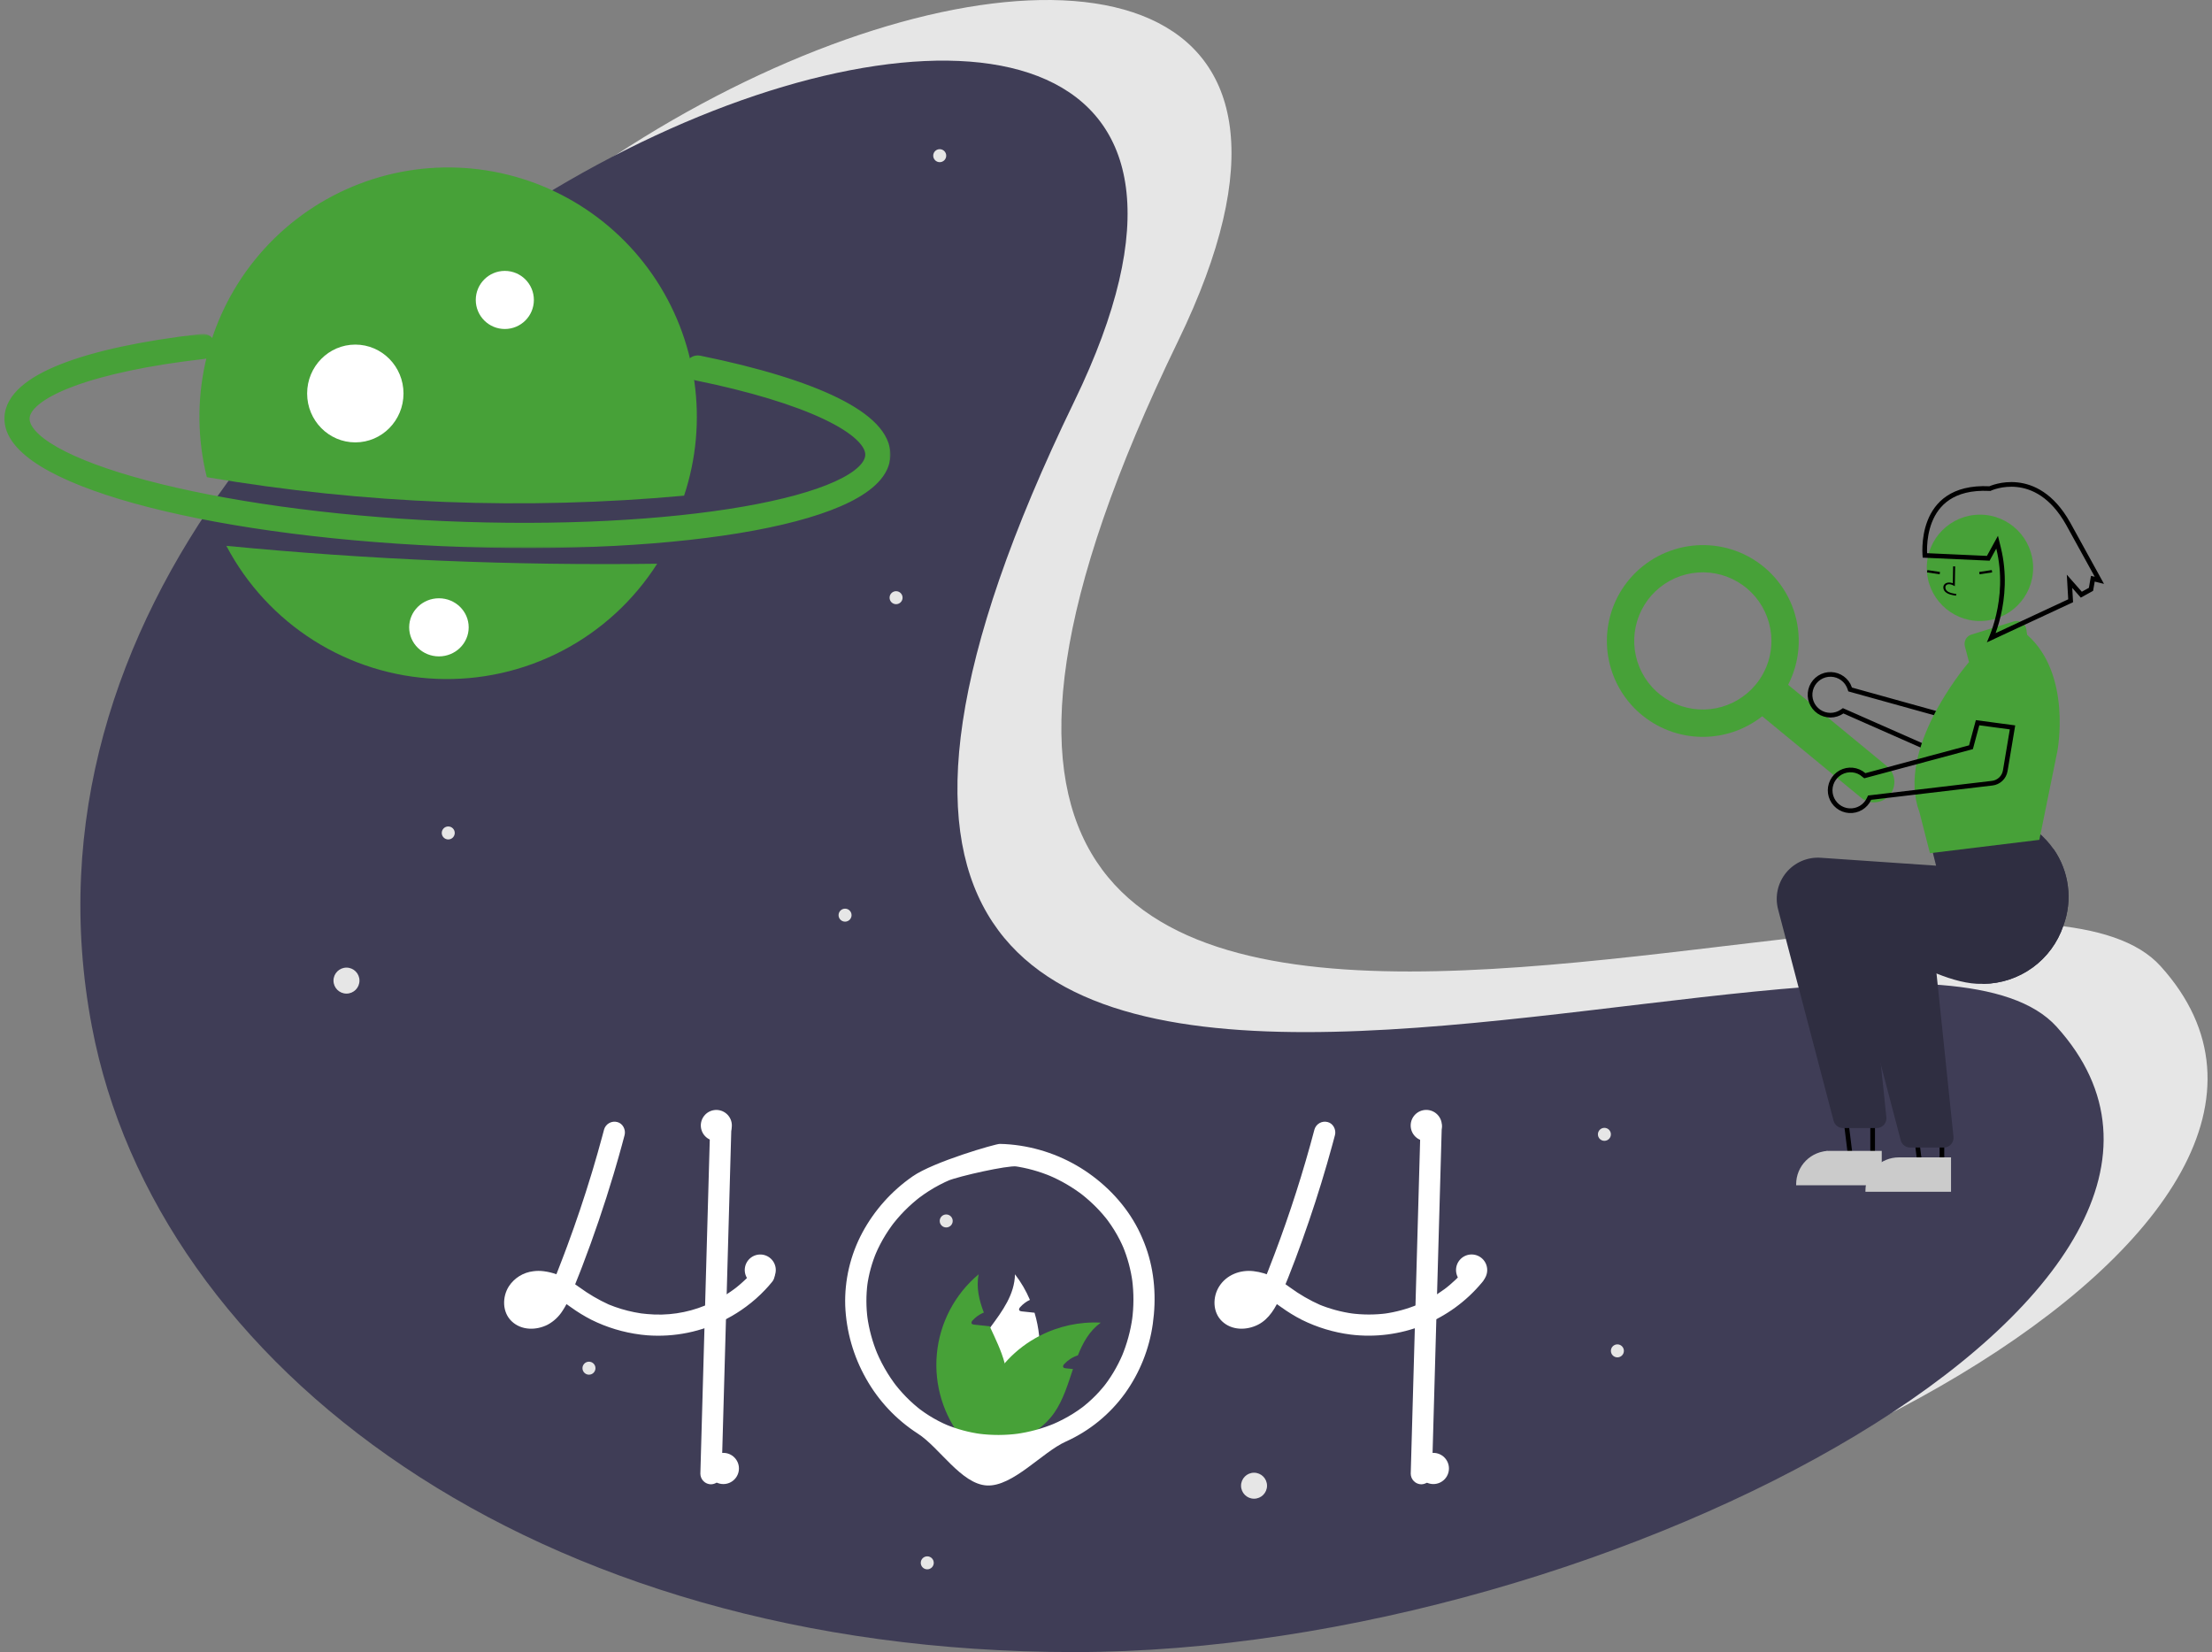 <svg width="474" height="354" viewBox="0 0 474 354" fill="none" xmlns="http://www.w3.org/2000/svg">
<rect x="0" y="0" width="474" height="354" fill="#808080" stroke="none"/>
<path d="M462.974 207.017C512.607 261.906 368.729 341.009 252.471 341.009C136.214 341.009 55.782 279.718 41.968 207.017C8.476 30.741 327.333 -81.299 252.471 73.025C143.351 297.97 423.887 163.791 462.974 207.017Z" fill="#E6E6E6"/>
<path d="M440.705 220.008C490.338 274.897 346.459 354 230.202 354C113.944 354 33.512 292.709 19.699 220.008C-13.794 43.731 305.064 -68.309 230.202 86.015C121.082 310.96 401.617 176.781 440.705 220.008Z" fill="#3F3D56"/>
<mask id="path-3-outside-1_475_2215" maskUnits="userSpaceOnUse" x="-0.049" y="71.534" width="191" height="46" fill="black">
<rect fill="white" x="-0.049" y="71.534" width="191" height="46"/>
<path d="M94.931 115.036C42.826 112.744 2.426 101.514 2.957 89.469C3.275 82.249 18.021 76.442 43.414 73.539C43.505 73.528 43.597 73.535 43.685 73.56C43.773 73.585 43.856 73.627 43.928 73.683C44 73.74 44.059 73.81 44.104 73.89C44.149 73.97 44.177 74.058 44.187 74.149C44.198 74.24 44.19 74.332 44.165 74.42C44.139 74.508 44.097 74.59 44.04 74.661C43.982 74.733 43.912 74.792 43.831 74.836C43.751 74.88 43.663 74.907 43.572 74.917C19.652 77.652 4.62 83.251 4.343 89.531C3.864 100.422 45.376 111.468 94.992 113.651C144.609 115.833 186.932 108.476 187.412 97.584C187.69 91.279 173.115 84.362 149.376 79.533C149.286 79.515 149.201 79.479 149.126 79.428C149.05 79.378 148.985 79.312 148.934 79.236C148.884 79.16 148.849 79.075 148.831 78.985C148.814 78.896 148.814 78.804 148.832 78.714C148.851 78.625 148.886 78.54 148.937 78.464C148.989 78.389 149.054 78.324 149.13 78.274C149.207 78.223 149.292 78.189 149.382 78.171C149.471 78.154 149.564 78.155 149.653 78.173C174.85 83.299 189.118 90.396 188.799 97.645C188.268 109.69 147.036 117.329 94.931 115.036Z"/>
</mask>
<path d="M94.931 115.036C42.826 112.744 2.426 101.514 2.957 89.469C3.275 82.249 18.021 76.442 43.414 73.539C43.505 73.528 43.597 73.535 43.685 73.56C43.773 73.585 43.856 73.627 43.928 73.683C44 73.74 44.059 73.81 44.104 73.89C44.149 73.97 44.177 74.058 44.187 74.149C44.198 74.24 44.19 74.332 44.165 74.42C44.139 74.508 44.097 74.59 44.04 74.661C43.982 74.733 43.912 74.792 43.831 74.836C43.751 74.88 43.663 74.907 43.572 74.917C19.652 77.652 4.62 83.251 4.343 89.531C3.864 100.422 45.376 111.468 94.992 113.651C144.609 115.833 186.932 108.476 187.412 97.584C187.69 91.279 173.115 84.362 149.376 79.533C149.286 79.515 149.201 79.479 149.126 79.428C149.05 79.378 148.985 79.312 148.934 79.236C148.884 79.16 148.849 79.075 148.831 78.985C148.814 78.896 148.814 78.804 148.832 78.714C148.851 78.625 148.886 78.54 148.937 78.464C148.989 78.389 149.054 78.324 149.13 78.274C149.207 78.223 149.292 78.189 149.382 78.171C149.471 78.154 149.564 78.155 149.653 78.173C174.85 83.299 189.118 90.396 188.799 97.645C188.268 109.69 147.036 117.329 94.931 115.036Z" fill="#47A138"/>
<path d="M2.957 89.469L0.959 89.381V89.381L2.957 89.469ZM43.414 73.539L43.641 75.526L43.655 75.525L43.414 73.539ZM43.572 74.917L43.358 72.929L43.345 72.93L43.572 74.917ZM4.343 89.531L2.345 89.442L2.345 89.442L4.343 89.531ZM187.412 97.584L185.414 97.496V97.496L187.412 97.584ZM149.376 79.533L149.775 77.573L149.769 77.572L149.376 79.533ZM149.653 78.173L149.249 80.132L149.254 80.133L149.653 78.173ZM188.799 97.645L186.801 97.557V97.557L188.799 97.645ZM95.019 113.038C69.067 111.897 46.1 108.53 29.741 103.983C21.546 101.705 15.121 99.16 10.824 96.519C6.37 93.782 4.875 91.374 4.955 89.558L0.959 89.381C0.773 93.587 4.129 97.1 8.729 99.927C13.486 102.85 20.318 105.515 28.67 107.837C45.405 112.489 68.69 115.884 94.843 117.034L95.019 113.038ZM4.955 89.558C5.002 88.476 5.589 87.229 7.163 85.844C8.745 84.451 11.177 83.06 14.515 81.746C21.181 79.121 31.02 76.969 43.641 75.526L43.187 71.552C30.416 73.012 20.184 75.215 13.05 78.024C9.487 79.427 6.585 81.023 4.52 82.841C2.446 84.666 1.07 86.853 0.959 89.381L4.955 89.558ZM43.655 75.525C43.484 75.545 43.31 75.532 43.145 75.486L44.226 71.634C43.884 71.538 43.526 71.511 43.174 71.554L43.655 75.525ZM43.145 75.486C42.979 75.439 42.825 75.36 42.689 75.254L45.166 72.113C44.887 71.893 44.568 71.73 44.226 71.634L43.145 75.486ZM42.689 75.254C42.554 75.147 42.441 75.015 42.357 74.864L45.851 72.916C45.678 72.606 45.445 72.333 45.166 72.113L42.689 75.254ZM42.357 74.864C42.273 74.713 42.22 74.548 42.2 74.376L46.174 73.921C46.134 73.568 46.024 73.227 45.851 72.916L42.357 74.864ZM42.2 74.376C42.181 74.205 42.195 74.031 42.243 73.866L46.086 74.974C46.185 74.632 46.215 74.275 46.174 73.921L42.2 74.376ZM42.243 73.866C42.291 73.7 42.371 73.545 42.479 73.411L45.601 75.911C45.823 75.634 45.988 75.315 46.086 74.974L42.243 73.866ZM42.479 73.411C42.586 73.276 42.719 73.165 42.87 73.082L44.792 76.59C45.104 76.419 45.379 76.189 45.601 75.911L42.479 73.411ZM42.87 73.082C43.022 72.999 43.187 72.947 43.358 72.929L43.786 76.906C44.139 76.868 44.481 76.76 44.792 76.59L42.87 73.082ZM43.345 72.93C31.305 74.307 21.389 76.415 14.393 79.02C10.904 80.32 8.034 81.783 5.98 83.418C3.95 85.035 2.451 87.043 2.345 89.442L6.342 89.618C6.374 88.879 6.858 87.832 8.472 86.547C10.062 85.281 12.496 83.996 15.79 82.769C22.359 80.322 31.919 78.263 43.799 76.904L43.345 72.93ZM2.345 89.442C2.255 91.49 3.168 93.339 4.564 94.925C5.954 96.506 7.94 97.969 10.343 99.328C15.156 102.05 22.037 104.572 30.367 106.789C47.06 111.231 69.991 114.553 94.904 115.649L95.08 111.653C70.377 110.566 47.743 107.273 31.396 102.924C23.206 100.744 16.698 98.327 12.312 95.846C10.116 94.604 8.55 93.4 7.568 92.284C6.591 91.173 6.312 90.294 6.342 89.618L2.345 89.442ZM94.904 115.649C119.818 116.745 142.952 115.449 159.971 112.491C168.464 111.014 175.54 109.106 180.574 106.817C183.087 105.674 185.194 104.391 186.718 102.939C188.247 101.481 189.32 99.72 189.41 97.672L185.414 97.496C185.384 98.172 185.029 99.023 183.958 100.044C182.881 101.07 181.215 102.132 178.918 103.176C174.331 105.262 167.635 107.099 159.286 108.55C142.619 111.447 119.783 112.739 95.08 111.653L94.904 115.649ZM189.41 97.672C189.516 95.264 188.192 93.125 186.301 91.332C184.387 89.517 181.64 87.803 178.258 86.198C171.477 82.98 161.723 80.003 149.775 77.573L148.977 81.493C160.768 83.891 170.172 86.788 176.543 89.812C179.737 91.328 182.065 92.827 183.548 94.234C185.053 95.662 185.447 96.752 185.414 97.496L189.41 97.672ZM149.769 77.572C149.937 77.605 150.097 77.672 150.24 77.768L148.011 81.089C148.305 81.287 148.636 81.424 148.983 81.494L149.769 77.572ZM150.24 77.768C150.383 77.863 150.505 77.986 150.6 78.13L147.268 80.343C147.464 80.638 147.717 80.892 148.011 81.089L150.24 77.768ZM150.6 78.13C150.695 78.273 150.761 78.433 150.794 78.602L146.868 79.368C146.936 79.716 147.072 80.047 147.268 80.343L150.6 78.13ZM150.794 78.602C150.827 78.771 150.826 78.945 150.792 79.114L146.873 78.315C146.802 78.662 146.8 79.02 146.868 79.368L150.794 78.602ZM150.792 79.114C150.758 79.282 150.69 79.442 150.594 79.585L147.281 77.344C147.082 77.637 146.943 77.967 146.873 78.315L150.792 79.114ZM150.594 79.585C150.498 79.727 150.374 79.849 150.231 79.944L148.03 76.604C147.734 76.799 147.479 77.05 147.281 77.344L150.594 79.585ZM150.231 79.944C150.088 80.038 149.927 80.103 149.758 80.136L149.005 76.207C148.657 76.274 148.326 76.409 148.03 76.604L150.231 79.944ZM149.758 80.136C149.59 80.168 149.417 80.167 149.249 80.132L150.057 76.215C149.71 76.143 149.353 76.141 149.005 76.207L149.758 80.136ZM149.254 80.133C161.779 82.681 171.452 85.695 177.904 88.904C181.135 90.511 183.45 92.115 184.914 93.647C186.371 95.171 186.848 96.471 186.801 97.557L190.797 97.733C190.909 95.195 189.723 92.889 187.806 90.884C185.898 88.886 183.131 87.037 179.685 85.322C172.783 81.889 162.724 78.791 150.052 76.213L149.254 80.133ZM186.801 97.557C186.721 99.374 185.019 101.641 180.342 103.977C175.829 106.231 169.205 108.201 160.841 109.751C144.146 112.844 120.971 114.18 95.019 113.038L94.843 117.034C120.996 118.185 144.49 116.848 161.57 113.684C170.093 112.105 177.134 110.05 182.129 107.556C186.96 105.143 190.611 101.939 190.797 97.733L186.801 97.557Z" fill="#47A138" mask="url(#path-3-outside-1_475_2215)"/>
<path d="M48.504 116.96C52.862 125.241 59.318 132.232 67.225 137.234C75.132 142.236 84.213 145.072 93.561 145.46C102.908 145.849 112.193 143.774 120.488 139.445C128.782 135.117 135.794 128.685 140.823 120.793C110.003 121.209 79.184 119.929 48.504 116.96Z" fill="#47A138"/>
<path d="M146.59 106.209C149.206 98.342 149.959 89.973 148.791 81.764C147.623 73.554 144.565 65.731 139.86 58.911C135.154 52.091 128.929 46.464 121.679 42.473C114.429 38.482 106.351 36.238 98.086 35.918C89.821 35.598 81.595 37.211 74.059 40.629C66.523 44.047 59.885 49.177 54.668 55.613C49.452 62.048 45.801 69.612 44.005 77.707C42.209 85.801 42.317 94.204 44.32 102.249C78.096 107.998 112.472 109.328 146.59 106.209Z" fill="#47A138"/>
<path d="M108.177 70.497C111.615 70.497 114.402 67.71 114.402 64.272C114.402 60.834 111.615 58.046 108.177 58.046C104.739 58.046 101.951 60.834 101.951 64.272C101.951 67.71 104.739 70.497 108.177 70.497Z" fill="white"/>
<path d="M76.139 94.792C81.841 94.792 86.464 90.101 86.464 84.315C86.464 78.529 81.841 73.838 76.139 73.838C70.436 73.838 65.814 78.529 65.814 84.315C65.814 90.101 70.436 94.792 76.139 94.792Z" fill="white"/>
<path d="M74.246 212.905C75.783 212.905 77.029 211.659 77.029 210.122C77.029 208.584 75.783 207.338 74.246 207.338C72.708 207.338 71.462 208.584 71.462 210.122C71.462 211.659 72.708 212.905 74.246 212.905Z" fill="#E6E6E6"/>
<path d="M268.722 321.135C270.26 321.135 271.506 319.889 271.506 318.351C271.506 316.814 270.26 315.567 268.722 315.567C267.185 315.567 265.939 316.814 265.939 318.351C265.939 319.889 267.185 321.135 268.722 321.135Z" fill="#E6E6E6"/>
<path d="M96.054 179.873C96.823 179.873 97.446 179.25 97.446 178.481C97.446 177.713 96.823 177.089 96.054 177.089C95.286 177.089 94.662 177.713 94.662 178.481C94.662 179.25 95.286 179.873 96.054 179.873Z" fill="#E6E6E6"/>
<path d="M202.76 263.012C203.529 263.012 204.152 262.389 204.152 261.62C204.152 260.851 203.529 260.228 202.76 260.228C201.991 260.228 201.368 260.851 201.368 261.62C201.368 262.389 201.991 263.012 202.76 263.012Z" fill="#E6E6E6"/>
<path d="M391.536 249.416C392.305 249.416 392.928 248.792 392.928 248.024C392.928 247.255 392.305 246.632 391.536 246.632C390.767 246.632 390.144 247.255 390.144 248.024C390.144 248.792 390.767 249.416 391.536 249.416Z" fill="#E6E6E6"/>
<path d="M346.585 290.849C347.354 290.849 347.977 290.226 347.977 289.457C347.977 288.689 347.354 288.065 346.585 288.065C345.816 288.065 345.193 288.689 345.193 289.457C345.193 290.226 345.816 290.849 346.585 290.849Z" fill="#E6E6E6"/>
<path d="M181.085 197.486C181.854 197.486 182.477 196.863 182.477 196.095C182.477 195.326 181.854 194.703 181.085 194.703C180.317 194.703 179.693 195.326 179.693 196.095C179.693 196.863 180.317 197.486 181.085 197.486Z" fill="#E6E6E6"/>
<path d="M192.017 129.462C192.786 129.462 193.409 128.839 193.409 128.07C193.409 127.301 192.786 126.678 192.017 126.678C191.248 126.678 190.625 127.301 190.625 128.07C190.625 128.839 191.248 129.462 192.017 129.462Z" fill="#E6E6E6"/>
<path d="M201.368 34.749C202.136 34.749 202.76 34.126 202.76 33.357C202.76 32.589 202.136 31.965 201.368 31.965C200.599 31.965 199.976 32.589 199.976 33.357C199.976 34.126 200.599 34.749 201.368 34.749Z" fill="#E6E6E6"/>
<path d="M198.699 336.269C199.467 336.269 200.091 335.645 200.091 334.877C200.091 334.108 199.467 333.485 198.699 333.485C197.93 333.485 197.307 334.108 197.307 334.877C197.307 335.645 197.93 336.269 198.699 336.269Z" fill="#E6E6E6"/>
<path d="M126.208 294.561C126.977 294.561 127.6 293.937 127.6 293.169C127.6 292.4 126.977 291.777 126.208 291.777C125.439 291.777 124.816 292.4 124.816 293.169C124.816 293.937 125.439 294.561 126.208 294.561Z" fill="#E6E6E6"/>
<path d="M343.8 244.454C344.569 244.454 345.192 243.831 345.192 243.062C345.192 242.293 344.569 241.67 343.8 241.67C343.032 241.67 342.409 242.293 342.409 243.062C342.409 243.831 343.032 244.454 343.8 244.454Z" fill="#E6E6E6"/>
<path d="M94.056 140.648C97.578 140.648 100.433 137.86 100.433 134.422C100.433 130.984 97.578 128.197 94.056 128.197C90.534 128.197 87.678 130.984 87.678 134.422C87.678 137.86 90.534 140.648 94.056 140.648Z" fill="white"/>
<path d="M404.353 164.189L383.169 146.738C384.427 144.292 385.181 141.618 385.387 138.875C385.593 136.132 385.246 133.375 384.367 130.768C383.488 128.162 382.095 125.758 380.27 123.699C378.445 121.641 376.226 119.97 373.743 118.785C369.07 116.573 363.737 116.196 358.799 117.73C353.862 119.263 349.68 122.595 347.083 127.065C344.695 131.205 343.825 136.046 344.62 140.758C345.415 145.47 347.827 149.757 351.441 152.883C355.055 156.009 359.645 157.778 364.422 157.887C369.2 157.995 373.865 156.436 377.617 153.477L398.802 170.928C399.696 171.664 400.845 172.014 401.997 171.903C403.149 171.791 404.21 171.226 404.945 170.333C405.681 169.44 406.032 168.291 405.921 167.139C405.81 165.987 405.246 164.926 404.353 164.189ZM376.232 146.681C374.07 149.306 371.065 151.1 367.728 151.757C364.391 152.415 360.93 151.895 357.933 150.286C354.937 148.677 352.591 146.079 351.295 142.935C349.999 139.791 349.834 136.294 350.827 133.042C351.82 129.789 353.911 126.981 356.742 125.097C359.573 123.213 362.97 122.369 366.354 122.708C369.738 123.048 372.899 124.55 375.3 126.959C377.7 129.368 379.191 132.535 379.518 135.921C379.706 137.842 379.513 139.782 378.949 141.629C378.385 143.475 377.462 145.192 376.232 146.681Z" fill="#47A138"/>
<path d="M424.277 133.069C417.983 133.069 412.882 127.968 412.882 121.674C412.882 115.381 417.983 110.279 424.277 110.279C430.57 110.279 435.672 115.381 435.672 121.674C435.672 127.968 430.57 133.069 424.277 133.069Z" fill="#47A138"/>
<path d="M417.886 127.383C417.529 127.28 417.203 127.114 416.93 126.897C416.749 126.743 416.611 126.557 416.526 126.354C416.441 126.151 416.41 125.935 416.436 125.721C416.451 125.568 416.509 125.42 416.604 125.289C416.7 125.158 416.83 125.047 416.986 124.965C417.39 124.759 417.924 124.767 418.463 124.974L418.525 121.36L418.963 121.366L418.89 125.613L418.557 125.432C418.17 125.222 417.615 125.07 417.216 125.274C417.117 125.328 417.034 125.4 416.975 125.485C416.915 125.569 416.88 125.664 416.871 125.762C416.853 125.922 416.876 126.083 416.939 126.234C417.003 126.385 417.105 126.524 417.238 126.639C417.713 127.03 418.415 127.161 419.217 127.28L419.14 127.638C418.713 127.584 418.294 127.499 417.886 127.383Z" fill="black"/>
<path d="M413.016 122.149L415.715 122.558L415.64 123.059L412.94 122.65L413.016 122.149Z" fill="black"/>
<path d="M426.813 122.149L424.114 122.558L424.19 123.059L426.889 122.65L426.813 122.149Z" fill="black"/>
<path d="M396.373 147.482C396.302 147.265 396.213 147.054 396.109 146.85L396.108 146.849C395.696 146.063 395.055 145.421 394.269 145.008C393.483 144.595 392.59 144.432 391.71 144.539C390.829 144.646 390.001 145.019 389.337 145.607C388.673 146.196 388.204 146.973 387.993 147.835C387.781 148.697 387.837 149.603 388.153 150.432C388.469 151.262 389.029 151.975 389.761 152.478C390.492 152.981 391.359 153.249 392.246 153.247C393.134 153.245 394 152.973 394.729 152.467L394.959 152.307L395.216 152.42L419.163 162.991C419.799 163.272 420.509 163.339 421.186 163.182C421.863 163.025 422.47 162.652 422.918 162.121L428.985 154.908L423.048 150.24L419.367 153.843L419.161 154.045L418.883 153.967L396.714 147.808L396.457 147.736L396.373 147.482Z" stroke="black"/>
<path d="M419.796 153.847L428.117 160.323C428.354 160.508 428.628 160.639 428.92 160.708C429.212 160.777 429.515 160.782 429.809 160.723C430.103 160.664 430.382 160.543 430.624 160.367C430.867 160.191 431.07 159.964 431.217 159.703L436.389 150.551C437.325 149.334 437.74 147.796 437.544 146.273C437.348 144.75 436.556 143.368 435.341 142.429C434.127 141.489 432.59 141.07 431.067 141.262C429.544 141.454 428.159 142.243 427.217 143.455L419.637 150.689C419.42 150.897 419.25 151.148 419.139 151.427C419.028 151.706 418.978 152.005 418.993 152.305C419.009 152.604 419.088 152.897 419.227 153.163C419.365 153.429 419.56 153.663 419.796 153.847V153.847Z" fill="#47A138"/>
<path d="M408.799 228.417L411.381 249.356L416.127 249.356L416.128 228.417L408.799 228.417Z" stroke="black"/>
<path d="M418.078 247.999L406.876 247.999H406.876C405.938 247.999 405.01 248.184 404.144 248.542C403.278 248.901 402.491 249.427 401.828 250.09C401.165 250.753 400.639 251.54 400.281 252.406C399.922 253.272 399.737 254.2 399.737 255.137V255.369L418.077 255.37L418.078 247.999Z" fill="#CBCBCB"/>
<path d="M393.952 227.025L396.535 247.964L401.281 247.965L401.282 227.025L393.952 227.025Z" stroke="black"/>
<path d="M403.231 246.607L392.03 246.607H392.029C391.092 246.607 390.164 246.792 389.298 247.15C388.431 247.509 387.645 248.035 386.982 248.698C386.319 249.361 385.793 250.147 385.434 251.014C385.075 251.88 384.891 252.808 384.891 253.745V253.977L403.231 253.978L403.231 246.607Z" fill="#CBCBCB"/>
<path d="M442.14 198.374C440.928 201.966 438.63 205.093 435.563 207.322C432.495 209.55 428.811 210.77 425.02 210.813L424.733 210.817C421.796 210.901 418.349 209.954 414.967 208.595C408.286 205.909 401.869 201.608 400.167 200.425L403.052 228.164L404.222 239.41C404.251 239.701 404.219 239.995 404.128 240.273C404.037 240.551 403.889 240.807 403.694 241.024C403.498 241.241 403.259 241.415 402.992 241.534C402.725 241.654 402.435 241.716 402.143 241.716H394.938C394.476 241.717 394.027 241.564 393.661 241.282C393.295 241 393.033 240.604 392.915 240.157L381.02 194.853C380.663 193.497 380.634 192.075 380.936 190.706C381.237 189.337 381.861 188.059 382.755 186.978C383.648 185.898 384.787 185.046 386.075 184.492C387.363 183.939 388.765 183.701 390.164 183.797L414.874 185.49L413.148 178.587L435.204 177.121L435.269 177.167C435.798 177.552 436.313 177.956 436.805 178.378C438.034 179.418 439.124 180.612 440.048 181.932C441.7 184.299 442.753 187.032 443.117 189.895C443.482 192.759 443.146 195.668 442.14 198.374Z" fill="#2F2E41"/>
<path d="M442.14 198.374C440.928 201.967 438.63 205.094 435.563 207.322C432.495 209.55 428.811 210.77 425.02 210.813C421.395 208.978 417.897 206.903 414.549 204.601L414.967 208.595L418.604 243.586C418.634 243.877 418.602 244.171 418.511 244.449C418.42 244.727 418.272 244.983 418.076 245.2C417.88 245.417 417.641 245.591 417.374 245.71C417.107 245.83 416.818 245.891 416.525 245.892H409.32C408.858 245.892 408.409 245.74 408.043 245.458C407.677 245.176 407.415 244.78 407.298 244.333L403.052 228.165L395.402 199.029C395.045 197.673 395.016 196.251 395.318 194.882C395.62 193.512 396.243 192.235 397.137 191.154C398.031 190.074 399.169 189.222 400.457 188.668C401.746 188.115 403.148 187.877 404.546 187.973L429.256 189.666L427.53 182.763L440.048 181.932C441.7 184.3 442.753 187.032 443.117 189.896C443.482 192.759 443.146 195.669 442.14 198.374Z" fill="#2F2E41"/>
<path d="M436.837 179.978L437.003 179.958L440.851 161.036C440.884 160.872 444.031 144.551 434.385 136.018L434.218 134.85C434.175 134.551 434.067 134.265 433.903 134.012C433.739 133.759 433.522 133.544 433.266 133.383C433.011 133.221 432.724 133.117 432.425 133.078C432.125 133.038 431.821 133.064 431.533 133.153L422.446 135.972C421.932 136.13 421.499 136.481 421.238 136.952C420.977 137.423 420.908 137.976 421.046 138.496L421.929 141.856C420.704 143.294 406.287 160.652 411.309 174.024L413.558 182.817L436.837 179.978Z" fill="#47A138"/>
<path d="M422.803 159.619L433.261 160.966C433.558 161.004 433.861 160.978 434.147 160.889C434.434 160.8 434.698 160.65 434.921 160.45C435.145 160.249 435.322 160.003 435.442 159.728C435.562 159.453 435.621 159.155 435.615 158.856L435.416 148.345C435.603 146.821 435.179 145.286 434.236 144.074C433.293 142.863 431.908 142.075 430.385 141.884C428.862 141.692 427.325 142.112 426.111 143.052C424.897 143.992 424.106 145.375 423.91 146.897L421.06 156.981C420.979 157.269 420.961 157.572 421.007 157.869C421.053 158.165 421.162 158.448 421.328 158.699C421.493 158.949 421.71 159.161 421.965 159.319C422.219 159.478 422.505 159.58 422.803 159.619Z" fill="#47A138"/>
<path d="M444.427 125.644L445.995 127.424L448.068 126.281L448.375 124.531L448.467 124.003L448.988 124.132L449.866 124.35L443.162 112.185C443.162 112.184 443.161 112.184 443.161 112.183C439.715 106.052 435.533 104.215 432.261 103.863C430.61 103.685 429.168 103.884 428.139 104.127C427.625 104.248 427.216 104.38 426.937 104.481C426.798 104.531 426.692 104.574 426.623 104.603C426.588 104.617 426.562 104.629 426.545 104.636L426.528 104.644L426.525 104.645L426.525 104.645L426.525 104.645L426.524 104.645L426.413 104.697L426.29 104.691C422.3 104.502 419.481 105.345 417.482 106.672C415.482 108.001 414.26 109.844 413.518 111.734C412.775 113.627 412.521 115.553 412.455 117.014C412.421 117.743 412.435 118.351 412.457 118.776C412.461 118.862 412.466 118.941 412.471 119.011L426.058 119.628L427.335 117.303L427.953 116.178L428.259 117.425C429.634 123.027 429.106 128.141 428.238 131.848C427.804 133.703 427.283 135.209 426.871 136.255C426.816 136.392 426.764 136.522 426.713 136.644L443.71 128.727L443.553 126.004L443.47 124.557L444.427 125.644Z" stroke="black"/>
<path d="M399.596 166.222L399.854 166.153L422.076 160.188L422.354 160.113L422.429 159.835L423.768 154.861L431.253 155.862L429.695 165.158C429.58 165.843 429.246 166.473 428.743 166.952C428.24 167.431 427.595 167.735 426.905 167.816L400.909 170.887L400.63 170.92L400.513 171.175C400.142 171.981 399.535 172.656 398.772 173.109C398.009 173.561 397.126 173.771 396.24 173.71C395.355 173.649 394.509 173.319 393.816 172.766C393.122 172.212 392.614 171.46 392.358 170.611C392.102 169.761 392.11 168.853 392.383 168.009C392.655 167.164 393.178 166.422 393.883 165.882C394.587 165.342 395.439 165.029 396.325 164.985C397.211 164.941 398.09 165.168 398.844 165.636L399.596 166.222ZM399.596 166.222L399.395 166.046C399.223 165.895 399.038 165.758 398.844 165.636L399.596 166.222Z" stroke="black"/>
<path d="M165.857 272.397C165.752 272.089 165.575 271.811 165.341 271.586C165.255 271.506 165.161 271.434 165.062 271.37C164.269 270.842 163.085 270.723 162.331 271.37C162.256 271.436 162.186 271.508 162.122 271.586C161.897 271.862 161.666 272.133 161.43 272.397C161.041 272.84 160.643 273.268 160.227 273.684C160.109 273.8 159.99 273.918 159.869 274.034C159.799 274.103 159.729 274.17 159.659 274.237C159.392 274.492 159.119 274.738 158.842 274.981C158.696 275.112 158.551 275.239 158.402 275.364C158.18 275.549 157.959 275.734 157.734 275.913C157.713 275.929 157.691 275.944 157.67 275.962C157.664 275.965 157.661 275.971 157.655 275.974C157.652 275.974 157.649 275.974 157.646 275.98C157.637 275.983 157.63 275.989 157.624 275.995C157.558 276.041 157.512 276.071 157.479 276.099C157.491 276.093 157.503 276.083 157.515 276.077C157.46 276.12 157.403 276.162 157.348 276.205C156.817 276.597 156.273 276.973 155.717 277.326C154.342 278.205 152.898 278.972 151.399 279.618C151.299 279.658 151.196 279.7 151.092 279.74C147.167 281.348 142.909 281.975 138.687 281.568C138.256 281.535 137.824 281.489 137.393 281.431C136.895 281.358 136.4 281.27 135.908 281.17C134.035 280.796 132.203 280.243 130.436 279.518C128.226 278.506 126.124 277.273 124.162 275.837C123.858 275.622 123.552 275.406 123.245 275.197C123.594 274.34 123.937 273.484 124.271 272.621C124.438 272.205 124.599 271.789 124.757 271.37C125.999 268.142 127.165 264.884 128.283 261.613C129.413 258.3 130.478 254.968 131.481 251.616C131.584 251.276 131.684 250.936 131.781 250.596C132.307 248.825 132.811 247.051 133.294 245.272C133.339 245.099 133.388 244.929 133.43 244.756C133.57 244.246 133.707 243.735 133.84 243.225C134.144 242.074 133.458 240.699 132.249 240.422C131.667 240.273 131.05 240.356 130.528 240.652C130.005 240.949 129.619 241.437 129.449 242.014C129.318 242.506 129.188 242.994 129.054 243.486C128.413 245.864 127.739 248.234 127.032 250.596C126.928 250.936 126.825 251.276 126.722 251.616C125.161 256.76 123.447 261.853 121.581 266.894C121.356 267.504 121.128 268.113 120.897 268.719C120.785 269.017 120.673 269.314 120.557 269.612C120.336 270.198 120.108 270.784 119.88 271.37C119.749 271.713 119.616 272.057 119.482 272.397C119.394 272.612 119.309 272.828 119.224 273.041C118.358 272.73 117.461 272.514 116.549 272.397L116.403 272.379C115.695 272.293 114.98 272.3 114.274 272.397C113.218 272.52 112.201 272.874 111.296 273.433C110.392 273.993 109.621 274.744 109.039 275.634C107.59 277.915 107.608 281.176 109.64 283.114C111.732 285.109 114.9 285.094 117.362 283.846C118.668 283.139 119.768 282.108 120.557 280.851C120.86 280.396 121.137 279.924 121.389 279.439C121.453 279.482 121.517 279.524 121.581 279.57C121.824 279.74 122.067 279.913 122.306 280.083C123.704 281.096 125.177 282 126.713 282.789C130.014 284.43 133.568 285.505 137.226 285.968C137.308 285.977 137.387 285.99 137.469 285.999C137.873 286.05 138.28 286.09 138.687 286.123C144.524 286.563 150.369 285.368 155.565 282.673C156.006 282.446 156.442 282.207 156.874 281.957C157.545 281.568 158.201 281.155 158.842 280.718C159.191 280.481 159.532 280.241 159.869 279.989C161.342 278.904 162.715 277.689 163.971 276.36C164.448 275.859 164.905 275.341 165.341 274.808C165.754 274.372 165.991 273.799 166.009 273.198C166.007 272.924 165.955 272.653 165.857 272.397ZM115.571 279.63C115.635 279.585 115.698 279.536 115.759 279.488C115.741 279.533 115.653 279.585 115.571 279.63H115.571ZM116.546 278.65C116.476 278.729 116.412 278.807 116.342 278.886C116.13 279.124 115.901 279.347 115.659 279.555C115.625 279.585 115.589 279.615 115.553 279.643C115.552 279.643 115.552 279.643 115.551 279.643C115.551 279.643 115.551 279.643 115.55 279.643C115.55 279.644 115.55 279.644 115.55 279.644C115.55 279.645 115.55 279.645 115.55 279.646C115.506 279.665 115.463 279.688 115.422 279.712C115.291 279.791 115.158 279.864 115.021 279.931C114.754 280.03 114.478 280.106 114.198 280.159C113.983 280.175 113.767 280.177 113.551 280.165H113.545C113.396 280.132 113.25 280.091 113.105 280.043C113.032 280.007 112.962 279.965 112.892 279.922C112.865 279.898 112.841 279.873 112.826 279.858C112.796 279.831 112.768 279.802 112.744 279.77C112.744 279.77 112.743 279.769 112.743 279.769C112.743 279.769 112.743 279.768 112.743 279.768C112.742 279.768 112.742 279.767 112.742 279.767C112.741 279.767 112.741 279.767 112.74 279.767C112.707 279.706 112.671 279.646 112.637 279.585C112.636 279.583 112.634 279.581 112.634 279.579C112.61 279.503 112.589 279.424 112.57 279.345C112.564 279.206 112.565 279.067 112.573 278.929C112.614 278.735 112.669 278.544 112.737 278.358C112.799 278.226 112.869 278.098 112.947 277.975C112.953 277.963 112.983 277.915 113.017 277.86C113.02 277.857 113.02 277.857 113.02 277.854C113.065 277.802 113.111 277.748 113.16 277.699C113.242 277.608 113.33 277.529 113.418 277.447C113.589 277.335 113.766 277.232 113.949 277.14C114.239 277.037 114.537 276.957 114.839 276.9C115.285 276.865 115.733 276.869 116.178 276.913C116.6 276.986 117.016 277.088 117.423 277.219C117.176 277.698 116.895 278.159 116.582 278.598C116.57 278.616 116.558 278.634 116.546 278.65ZM113.169 277.65C113.142 277.693 113.11 277.733 113.075 277.769C113.099 277.724 113.131 277.684 113.169 277.65Z" fill="white"/>
<path d="M156.728 241.382C156.701 242.335 156.674 243.289 156.646 244.242C156.588 246.359 156.529 248.477 156.467 250.595C156.403 252.979 156.336 255.362 156.267 257.744C156.233 258.974 156.199 260.204 156.163 261.434C156.069 264.747 155.976 268.059 155.884 271.37C155.875 271.713 155.863 272.053 155.854 272.396C155.808 274.039 155.762 275.682 155.717 277.325C155.665 279.108 155.615 280.89 155.565 282.673C155.529 284.009 155.491 285.346 155.453 286.685C155.179 296.381 154.906 306.078 154.633 315.774C154.621 316.375 154.378 316.947 153.953 317.372C153.528 317.797 152.956 318.04 152.355 318.052C151.753 318.047 151.176 317.805 150.75 317.379C150.324 316.953 150.082 316.377 150.078 315.774C150.229 310.32 150.383 304.866 150.539 299.412C150.676 294.48 150.815 289.548 150.955 284.617C151.001 282.992 151.046 281.366 151.092 279.739C151.162 277.292 151.231 274.844 151.298 272.396C151.307 272.053 151.32 271.713 151.329 271.37C151.335 271.069 151.344 270.772 151.353 270.471C151.487 265.719 151.62 260.965 151.754 256.21C151.809 254.34 151.861 252.468 151.912 250.595C151.973 248.46 152.033 246.327 152.094 244.194C152.121 243.255 152.146 242.32 152.173 241.382C152.185 240.781 152.428 240.209 152.853 239.784C153.277 239.359 153.85 239.116 154.451 239.104C155.053 239.109 155.63 239.35 156.056 239.776C156.482 240.203 156.723 240.779 156.728 241.382Z" fill="white"/>
<path d="M281.671 242.014C279.283 251.057 276.428 259.971 273.119 268.72C272.206 271.133 271.272 273.541 270.273 275.92L270.503 275.376C270.057 276.51 269.488 277.59 268.805 278.599C268.759 278.664 268.712 278.728 268.664 278.792C268.9 278.49 268.944 278.431 268.798 278.613C268.721 278.705 268.645 278.796 268.565 278.885C268.352 279.123 268.124 279.347 267.882 279.554C267.821 279.607 267.759 279.658 267.696 279.707L267.981 279.486C267.948 279.564 267.716 279.668 267.644 279.712C267.41 279.853 267.166 279.977 266.913 280.082L267.458 279.852C267.044 280.019 266.613 280.137 266.173 280.205L266.778 280.123C266.345 280.183 265.907 280.188 265.473 280.137L266.078 280.219C265.723 280.17 265.376 280.076 265.044 279.94L265.588 280.17C265.412 280.093 265.241 280.002 265.079 279.898C264.996 279.844 264.743 279.652 265.074 279.905C265.418 280.168 265.118 279.928 265.047 279.858C264.988 279.8 264.935 279.736 264.877 279.677C264.61 279.402 265.18 280.15 264.998 279.828C264.901 279.667 264.812 279.502 264.731 279.331L264.961 279.875C264.856 279.617 264.782 279.346 264.74 279.07L264.821 279.676C264.778 279.332 264.777 278.985 264.82 278.642L264.739 279.247C264.795 278.864 264.896 278.489 265.041 278.13L264.811 278.674C264.912 278.432 265.032 278.199 265.169 277.976C265.232 277.86 265.306 277.751 265.39 277.65C265.405 277.655 265.005 278.11 265.217 277.88C265.273 277.82 265.325 277.757 265.381 277.697C265.471 277.602 265.567 277.515 265.662 277.425C265.979 277.123 265.218 277.718 265.584 277.479C265.85 277.305 266.129 277.152 266.419 277.024L265.875 277.253C266.361 277.054 266.871 276.917 267.392 276.847L266.787 276.928C267.439 276.853 268.098 276.861 268.749 276.951L268.143 276.87C268.967 276.995 269.772 277.221 270.54 277.544L269.996 277.314C271.632 278.017 273.082 279.06 274.529 280.083C275.927 281.095 277.399 282 278.934 282.788C282.236 284.43 285.79 285.505 289.448 285.969C294.695 286.611 300.018 285.926 304.931 283.976C309.843 282.026 314.187 278.874 317.565 274.808C317.977 274.371 318.214 273.798 318.232 273.197C318.227 272.594 317.988 272.016 317.565 271.587C316.729 270.82 315.151 270.603 314.344 271.587C313.579 272.521 312.757 273.406 311.882 274.237C311.473 274.625 311.054 275 310.624 275.364C310.378 275.571 310.129 275.775 309.877 275.974C309.757 276.069 309.385 276.32 309.956 275.914C309.826 276.007 309.7 276.109 309.571 276.204C307.658 277.614 305.586 278.793 303.396 279.716L303.94 279.487C301.591 280.472 299.123 281.148 296.6 281.498L297.205 281.417C294.609 281.758 291.98 281.754 289.385 281.405L289.99 281.486C287.396 281.13 284.858 280.439 282.441 279.43L282.985 279.66C280.653 278.628 278.44 277.346 276.385 275.836C275.315 275.044 274.187 274.334 273.01 273.712C271.639 273.012 270.154 272.561 268.625 272.38C265.759 272.042 262.838 273.159 261.262 275.635C259.812 277.914 259.831 281.175 261.862 283.113C263.953 285.109 267.121 285.092 269.586 283.844C271.96 282.641 273.386 280.143 274.389 277.788C276.645 272.487 278.643 267.064 280.505 261.613C282.346 256.22 284.016 250.773 285.515 245.271C285.7 244.59 285.883 243.907 286.064 243.225C286.368 242.074 285.681 240.698 284.473 240.423C283.891 240.273 283.273 240.355 282.75 240.652C282.228 240.949 281.841 241.437 281.671 242.014L281.671 242.014Z" fill="white"/>
<path d="M304.396 241.381L303.577 270.472L302.761 299.411L302.3 315.774C302.305 316.376 302.547 316.953 302.973 317.379C303.399 317.805 303.975 318.046 304.577 318.052C305.178 318.04 305.751 317.796 306.175 317.372C306.6 316.947 306.843 316.374 306.855 315.774L307.675 286.684L308.49 257.745L308.952 241.381C308.946 240.779 308.705 240.202 308.279 239.776C307.853 239.35 307.276 239.109 306.674 239.104C306.074 239.115 305.501 239.359 305.076 239.783C304.652 240.208 304.408 240.781 304.396 241.381Z" fill="white"/>
<path d="M222.263 294.184C221.077 299.554 218.235 304.4 214.151 308.02C213.852 308.283 213.552 308.537 213.241 308.788C212.484 308.858 211.733 308.929 210.987 309.001C210.368 309.059 209.757 309.12 209.151 309.178L209.041 309.19L208.965 308.517L208.657 305.791C207.464 303.815 206.725 301.591 206.494 299.286C206.263 296.98 206.546 294.651 207.322 292.472C208.39 289.549 210.324 286.966 212.225 284.404C214.851 280.865 217.404 277.367 217.497 273.052C218.789 274.73 219.863 276.569 220.693 278.525C219.91 278.899 219.206 279.425 218.622 280.073C218.456 280.258 218.29 280.516 218.403 280.738C218.5 280.927 218.743 280.972 218.953 280.997C219.459 281.05 219.969 281.103 220.475 281.157C220.879 281.202 221.284 281.243 221.688 281.288C222.178 282.918 222.51 284.593 222.679 286.289C222.952 288.926 222.811 291.591 222.263 294.184Z" fill="white"/>
<path d="M235.874 283.412C233.471 285.154 232.066 287.66 230.974 290.421C229.856 290.778 228.849 291.419 228.054 292.281C227.887 292.464 227.72 292.72 227.834 292.939C227.932 293.126 228.176 293.171 228.388 293.195C228.897 293.248 229.41 293.301 229.92 293.353C228.828 296.618 227.826 299.997 225.896 302.755C224.612 304.575 222.938 306.088 220.996 307.185C220.467 307.486 219.92 307.756 219.359 307.993C217.29 308.152 215.261 308.321 213.27 308.501C212.509 308.57 211.753 308.64 211.002 308.712C210.379 308.769 209.764 308.83 209.153 308.887C209.149 308.663 209.149 308.44 209.153 308.217C209.282 302.267 211.477 296.546 215.364 292.029C215.547 291.818 215.734 291.611 215.926 291.404C217.895 289.307 220.211 287.562 222.772 286.247C226.808 284.154 231.331 283.176 235.874 283.412Z" fill="#47A138"/>
<path d="M211.62 306.703L211.152 308.089L210.916 308.795C210.294 308.852 209.68 308.913 209.07 308.97L208.96 308.982C208.285 309.052 207.613 309.121 206.942 309.19C206.767 308.986 206.593 308.778 206.422 308.566C202.176 303.413 200.139 296.785 200.754 290.131C201.369 283.476 204.586 277.336 209.704 273.052C209.167 275.869 209.794 278.568 210.823 281.247C210.713 281.292 210.607 281.337 210.505 281.386C209.718 281.757 209.011 282.279 208.423 282.922C208.256 283.106 208.089 283.363 208.203 283.583C208.301 283.771 208.545 283.815 208.756 283.84C209.265 283.893 209.777 283.946 210.286 283.999C210.692 284.044 211.099 284.084 211.506 284.129C211.697 284.15 211.888 284.17 212.079 284.19C212.108 284.252 212.132 284.309 212.161 284.37C213.32 286.889 214.568 289.421 215.272 292.047C215.449 292.705 215.587 293.374 215.687 294.048C216 296.329 215.797 298.65 215.093 300.841C214.389 303.032 213.202 305.035 211.62 306.703Z" fill="#47A138"/>
<path d="M243.872 263.353C241.258 258.254 237.207 253.963 232.444 250.81C227.665 247.662 222.181 245.744 216.482 245.229C215.735 245.161 214.986 245.121 214.235 245.109C213.348 245.096 200.002 248.945 195.532 252.089C191.064 255.194 187.388 259.305 184.802 264.092C182.22 268.905 180.95 274.313 181.12 279.772C181.341 285.264 182.872 290.624 185.585 295.404C188.26 300.169 192.06 304.209 196.652 307.171C201.31 310.143 205.989 318.023 211.488 318.301C217.029 318.581 223.348 311.148 228.402 308.891C233.455 306.615 237.824 303.055 241.073 298.564C244.23 294.164 246.272 289.063 247.025 283.7C247.806 278.208 247.442 272.545 245.567 267.296C245.085 265.948 244.519 264.631 243.872 263.353C243.332 262.289 241.748 261.897 240.756 262.536C240.245 262.851 239.875 263.35 239.723 263.931C239.571 264.511 239.648 265.128 239.939 265.653C240.256 266.278 240.551 266.913 240.824 267.559L240.595 267.015C241.627 269.497 242.329 272.105 242.683 274.77L242.601 274.165C242.978 277.056 242.971 279.985 242.581 282.875L242.663 282.27C242.269 285.159 241.498 287.985 240.368 290.674L240.598 290.13C240.017 291.502 239.34 292.831 238.572 294.107C238.183 294.752 237.77 295.382 237.333 295.997C237.141 296.266 236.943 296.532 236.744 296.796C236.484 297.141 237.098 296.345 236.83 296.684C236.784 296.741 236.738 296.799 236.693 296.856C236.555 297.029 236.415 297.2 236.273 297.369C235.326 298.499 234.293 299.553 233.183 300.522C232.906 300.764 232.625 301 232.339 301.23C232.197 301.345 232.056 301.465 231.907 301.572C231.913 301.568 232.387 301.208 232.107 301.417C232.018 301.482 231.931 301.549 231.842 301.615C231.253 302.051 230.649 302.465 230.028 302.857C228.6 303.757 227.101 304.54 225.547 305.2L226.091 304.97C223.41 306.099 220.593 306.87 217.711 307.263L218.316 307.182C215.436 307.571 212.516 307.576 209.634 307.197L210.24 307.279C207.62 306.927 205.058 306.234 202.619 305.218L203.163 305.448C201.75 304.851 200.387 304.141 199.089 303.325C198.446 302.92 197.82 302.49 197.211 302.035C197.124 301.97 197.038 301.904 196.951 301.839C196.673 301.629 197.151 301.994 197.155 301.996C196.993 301.88 196.837 301.756 196.689 301.624C196.394 301.385 196.105 301.14 195.82 300.889C194.679 299.884 193.614 298.797 192.633 297.637C192.387 297.346 192.147 297.052 191.912 296.753C191.81 296.623 191.625 296.361 192.035 296.913C191.981 296.841 191.925 296.769 191.87 296.697C191.739 296.523 191.61 296.349 191.483 296.172C191.037 295.555 190.613 294.923 190.211 294.276C189.303 292.81 188.511 291.276 187.841 289.687L188.07 290.232C186.974 287.624 186.225 284.884 185.841 282.082L185.923 282.687C185.576 280.104 185.571 277.486 185.908 274.902L185.827 275.507C186.172 273.005 186.845 270.558 187.829 268.232L187.6 268.776C188.219 267.319 188.949 265.912 189.785 264.568C190.203 263.895 190.646 263.239 191.114 262.598C191.22 262.453 191.328 262.309 191.437 262.165C191.535 262.035 191.806 261.711 191.344 262.283C191.389 262.227 191.433 262.169 191.477 262.113C191.734 261.787 191.997 261.467 192.267 261.152C193.287 259.958 194.391 258.839 195.572 257.805C195.87 257.543 196.173 257.287 196.481 257.037C196.621 256.923 196.762 256.81 196.904 256.699C196.96 256.654 197.018 256.61 197.074 256.566C196.468 257.048 196.906 256.697 197.043 256.594C197.678 256.118 198.329 255.667 198.998 255.239C200.484 254.289 202.047 253.465 203.67 252.777L203.126 253.006C205.483 252.017 215.924 249.681 217.823 249.936L217.217 249.855C220.008 250.244 222.736 250.998 225.331 252.097L224.787 251.867C226.102 252.426 227.381 253.068 228.614 253.789C229.23 254.15 229.834 254.531 230.426 254.932C230.706 255.121 230.983 255.315 231.257 255.513C231.394 255.612 231.531 255.712 231.666 255.814C231.742 255.87 231.816 255.927 231.891 255.983C232.207 256.22 231.457 255.64 231.788 255.902C232.895 256.772 233.946 257.711 234.936 258.712C235.422 259.207 235.891 259.718 236.344 260.244C236.576 260.514 236.804 260.788 237.026 261.066C237.137 261.205 237.514 261.705 237.052 261.092C237.165 261.242 237.279 261.391 237.39 261.541C238.35 262.84 239.202 264.215 239.939 265.653C240.483 266.715 242.061 267.111 243.055 266.47C243.566 266.155 243.936 265.656 244.088 265.075C244.241 264.495 244.163 263.878 243.872 263.353Z" fill="white"/>
<path d="M114.918 281.555C116.763 281.555 118.258 280.06 118.258 278.215C118.258 276.37 116.763 274.875 114.918 274.875C113.073 274.875 111.577 276.37 111.577 278.215C111.577 280.06 113.073 281.555 114.918 281.555Z" fill="white"/>
<path d="M155.003 317.997C156.848 317.997 158.344 316.501 158.344 314.656C158.344 312.812 156.848 311.316 155.003 311.316C153.158 311.316 151.663 312.812 151.663 314.656C151.663 316.501 153.158 317.997 155.003 317.997Z" fill="white"/>
<path d="M307.148 317.997C308.993 317.997 310.488 316.501 310.488 314.656C310.488 312.812 308.993 311.316 307.148 311.316C305.303 311.316 303.807 312.812 303.807 314.656C303.807 316.501 305.303 317.997 307.148 317.997Z" fill="white"/>
<path d="M315.346 275.482C317.191 275.482 318.687 273.986 318.687 272.141C318.687 270.296 317.191 268.801 315.346 268.801C313.501 268.801 312.006 270.296 312.006 272.141C312.006 273.986 313.501 275.482 315.346 275.482Z" fill="white"/>
<path d="M305.629 244.507C307.474 244.507 308.969 243.011 308.969 241.166C308.969 239.321 307.474 237.826 305.629 237.826C303.784 237.826 302.288 239.321 302.288 241.166C302.288 243.011 303.784 244.507 305.629 244.507Z" fill="white"/>
<path d="M166.24 272.141C166.238 272.995 165.908 273.815 165.318 274.431C164.728 275.048 163.924 275.415 163.072 275.455C162.219 275.495 161.384 275.206 160.739 274.648C160.094 274.09 159.688 273.305 159.605 272.455C159.523 271.606 159.77 270.758 160.295 270.085C160.821 269.413 161.585 268.969 162.429 268.844C163.273 268.72 164.133 268.924 164.83 269.416C165.528 269.908 166.009 270.649 166.176 271.485C166.219 271.701 166.24 271.921 166.24 272.141Z" fill="white"/>
<path d="M156.825 241.166C156.823 242.02 156.493 242.839 155.904 243.456C155.314 244.073 154.51 244.439 153.658 244.48C152.805 244.52 151.97 244.231 151.325 243.673C150.68 243.115 150.274 242.33 150.191 241.48C150.108 240.631 150.356 239.782 150.881 239.11C151.407 238.438 152.171 237.994 153.015 237.869C153.859 237.745 154.719 237.949 155.416 238.441C156.114 238.933 156.595 239.673 156.762 240.51C156.804 240.726 156.826 240.946 156.825 241.166Z" fill="white"/>
<path d="M267.973 282.77C269.818 282.77 271.313 281.275 271.313 279.43C271.313 277.585 269.818 276.089 267.973 276.089C266.128 276.089 264.632 277.585 264.632 279.43C264.632 281.275 266.128 282.77 267.973 282.77Z" fill="white"/>
</svg>
